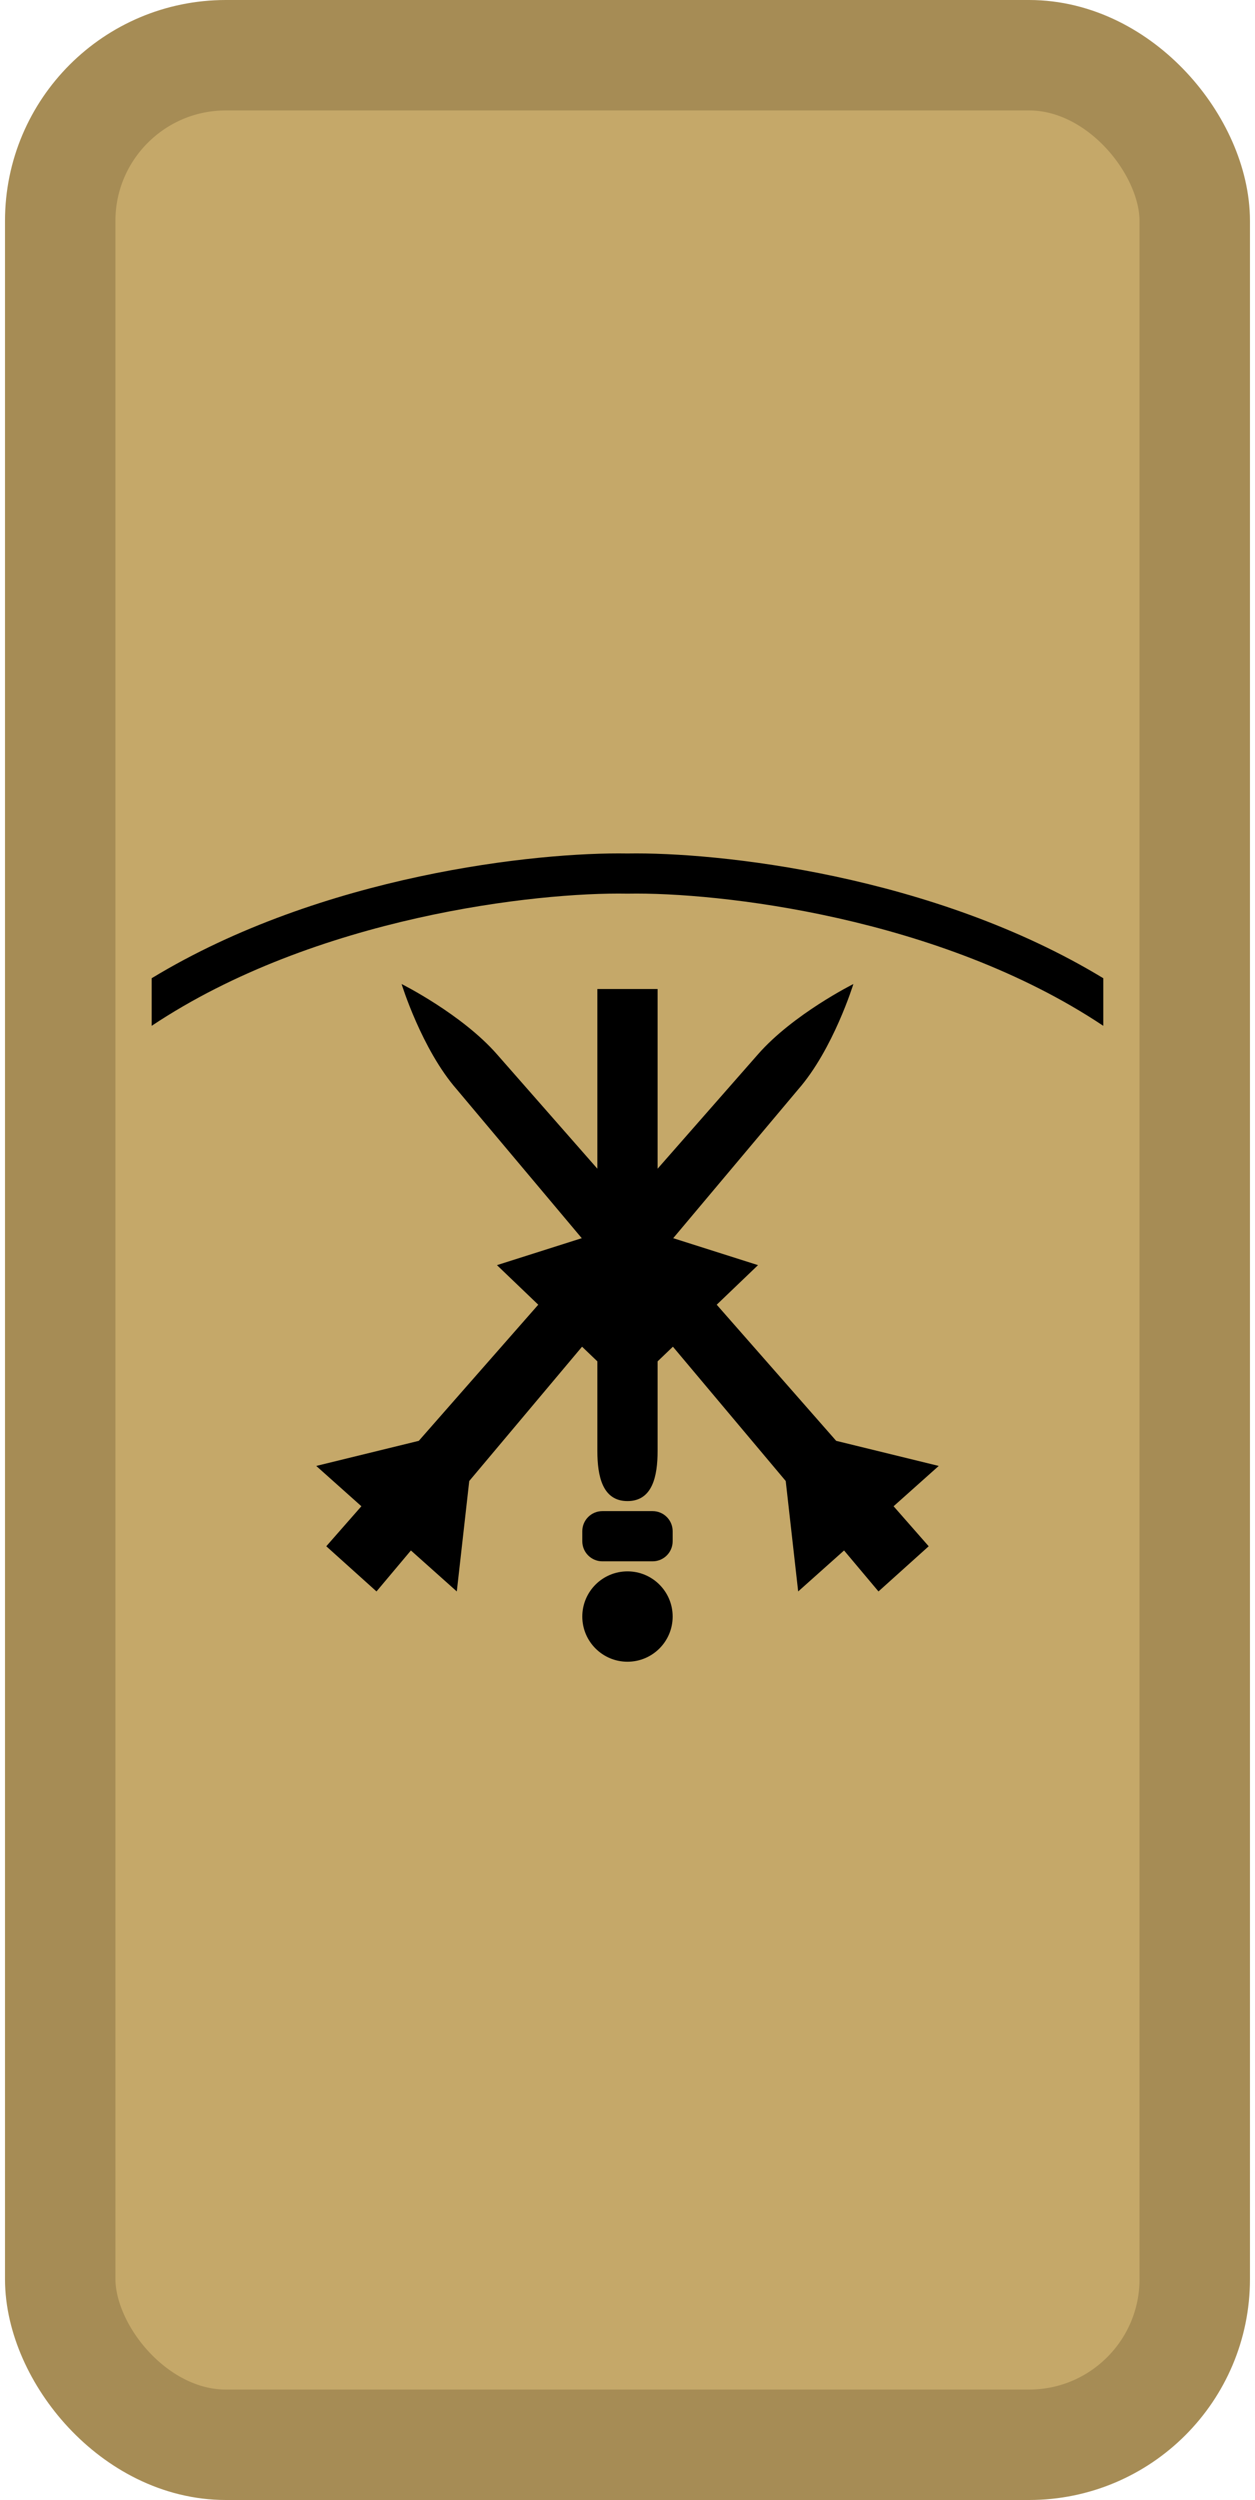 <svg width="125" height="249" viewBox="0 0 125 249" fill="none" xmlns="http://www.w3.org/2000/svg">
<rect x="5.998" y="5.5" width="113" height="238" rx="16.5" fill="#C5A869" stroke="#A68C55" stroke-width="11"/>
<path d="M87.499 158.508L92.499 154.008L89.002 150.023L93.499 146.008L83.285 143.508L71.386 129.949L75.499 126.008L64.999 122.671L49.499 105.008C45.999 101.008 39.999 98.008 39.999 98.008C39.999 98.008 41.999 104.508 45.499 108.508L60.619 126.508L63.499 137.508L67.023 134.131L78.259 147.508L79.499 158.508L84.07 154.426L87.499 158.508Z" fill="black"/>
<path d="M37.498 158.508L32.498 154.008L35.995 150.023L31.498 146.008L41.712 143.508L53.611 129.949L49.498 126.008L59.998 122.671L75.498 105.008C78.998 101.008 84.998 98.008 84.998 98.008C84.998 98.008 82.998 104.508 79.498 108.508L64.378 126.508L61.498 137.508L57.974 134.131L46.738 147.508L45.498 158.508L40.927 154.426L37.498 158.508Z" fill="black"/>
<path d="M66.998 161.008C66.998 163.493 64.983 165.508 62.498 165.508C60.013 165.508 57.998 163.493 57.998 161.008C57.998 158.523 60.013 156.508 62.498 156.508C64.983 156.508 66.998 158.523 66.998 161.008Z" fill="black"/>
<path d="M57.998 152.508C57.998 151.403 58.893 150.508 59.998 150.508H64.998C66.103 150.508 66.998 151.403 66.998 152.508V153.508C66.998 154.612 66.103 155.508 64.998 155.508H59.998C58.893 155.508 57.998 154.612 57.998 153.508V152.508Z" fill="black"/>
<path d="M62.498 149.508C64.998 149.508 65.498 147.008 65.498 144.508V98.508H59.498V144.508C59.498 147.008 59.998 149.508 62.498 149.508Z" fill="black"/>
<path d="M15.107 102.172C31.436 91.286 53.506 88.844 62.462 89.007L62.498 89.008L62.534 89.007C71.49 88.844 93.561 91.286 109.889 102.172V97.432C92.939 87.137 71.501 84.851 62.498 85.007C53.495 84.851 32.057 87.137 15.107 97.432V102.172Z" fill="black"/>
</svg>
